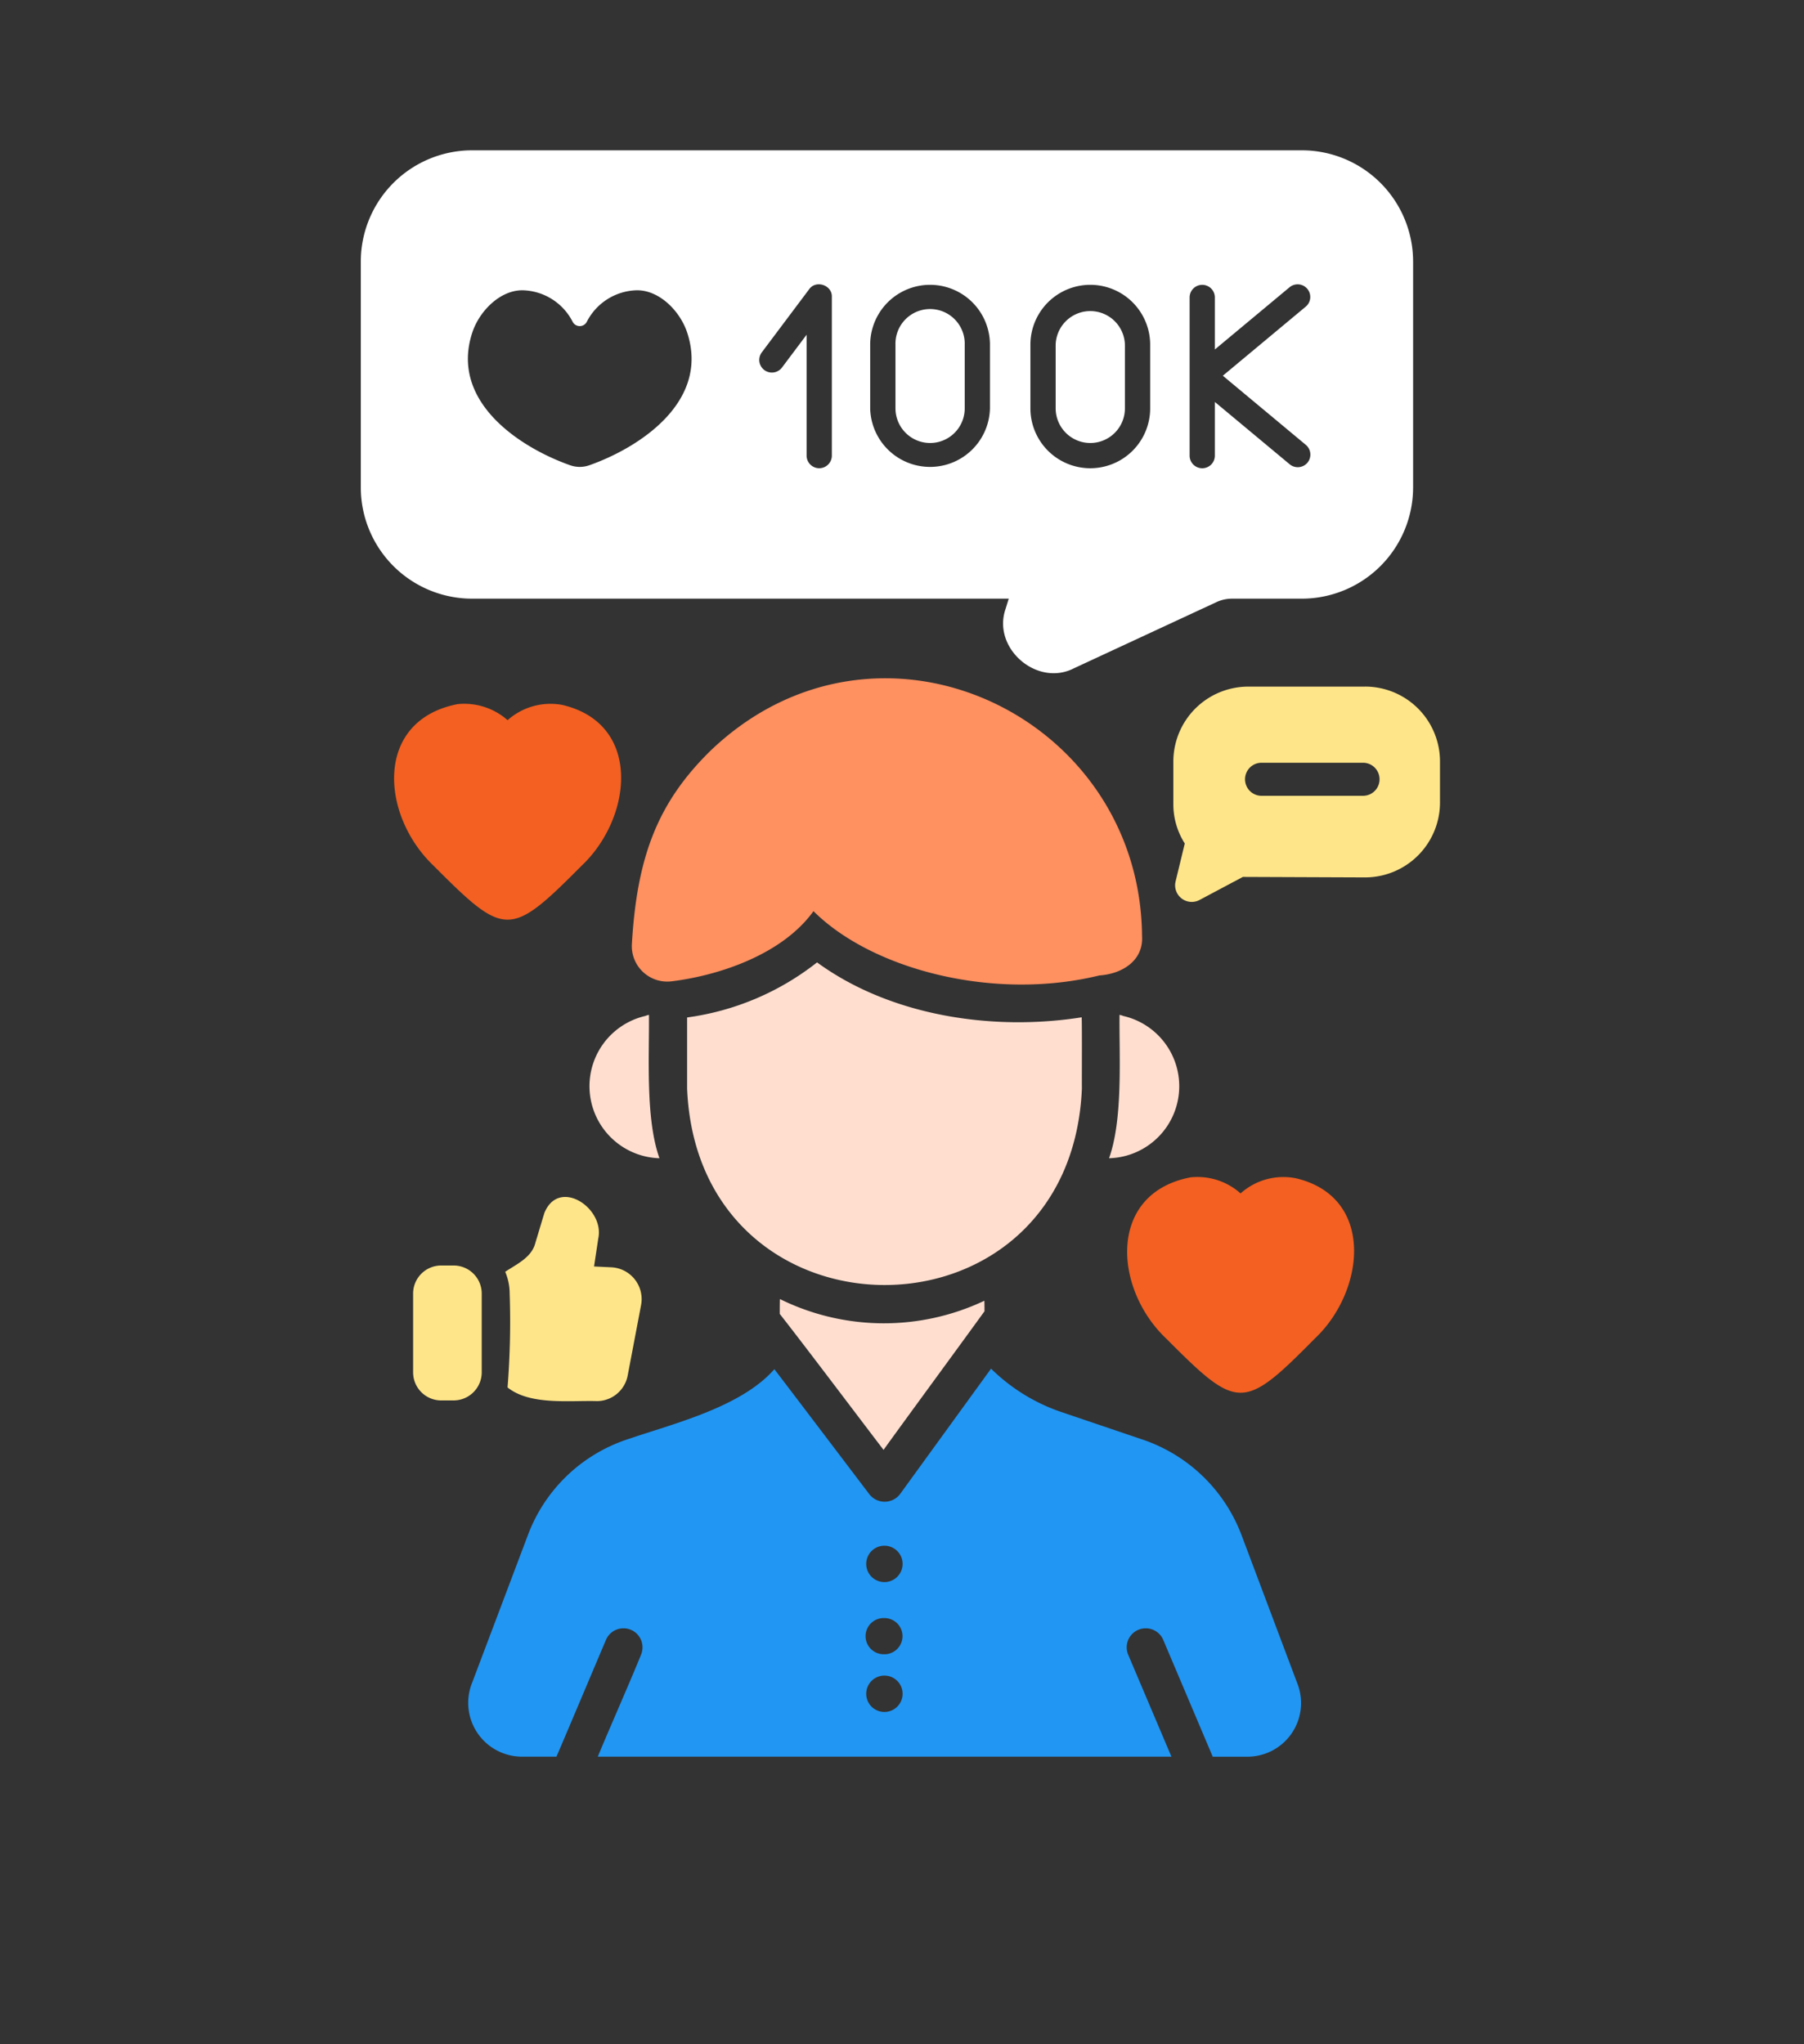<svg xmlns="http://www.w3.org/2000/svg" width="60" height="68" fill="none">
  <rect width="100%" height="100%" fill="#333333" stroke="none"/>
  <path fill="#FFDECF" d="M21.584 33.758a.729.729 0 0 0-.126.038 2.398 2.398 0 0 0 .475 4.732c-.468-1.316-.335-3.364-.349-4.77Z"/>
  <path fill="#F36021" d="M19.35 28.792c1.686-1.597 2.013-4.723-.651-5.344a2.146 2.146 0 0 0-1.817.508 2.175 2.175 0 0 0-1.667-.533c-2.775.545-2.557 3.684-.806 5.363 2.39 2.398 2.545 2.415 4.941.006Z"/>
  <path fill="#FFE589" d="M45.41 22.84h-3.897a2.493 2.493 0 0 0-2.488 2.487v1.432c0 .46.133.91.38 1.299l-.308 1.271a.553.553 0 0 0 .793.611l1.447-.77 4.068.016a2.492 2.492 0 0 0 2.488-2.488v-1.37a2.49 2.49 0 0 0-2.482-2.489Zm-.076 3.632h-3.375a.55.55 0 0 1 0-1.1h3.374a.55.55 0 0 1 0 1.1Z"/>
  <path fill="#2196F3" d="M41.292 51.063a5.347 5.347 0 0 0-3.3-3.18l-2.711-.919c-.871-.299-1.664-.79-2.319-1.437L29.935 49.7a.644.644 0 0 1-1.02.006c-.546-.719-2.647-3.491-3.16-4.161-1.114 1.27-3.356 1.809-4.897 2.337a5.317 5.317 0 0 0-3.3 3.18l-1.85 4.899a1.79 1.79 0 0 0 1.634 2.473h1.166c.339-.79 1.297-3.062 1.648-3.889a.633.633 0 0 1 1.166.493c-.314.786-1.125 2.628-1.44 3.396h19.079l-1.44-3.396a.633.633 0 0 1 1.166-.493l1.648 3.89h1.143a1.784 1.784 0 0 0 1.682-2.407l-1.868-4.966Zm-11.877.354a.605.605 0 0 1 0 1.21.605.605 0 0 1 0-1.21Zm0 5.53a.605.605 0 0 1 0-1.21.605.605 0 0 1 0 1.21Zm0-1.92a.602.602 0 1 1 0-1.203.602.602 0 0 1 0 1.204Z"/>
  <path fill="#FFDECF" d="M25.94 43.212c-.006.032-.006.494-.006.494.822 1.045 2.63 3.448 3.452 4.523.789-1.096 2.588-3.545 3.358-4.611 0 0 0-.323-.006-.349a7.816 7.816 0 0 1-6.798-.057ZM37.362 33.796a.727.727 0 0 0-.127-.038c-.014 1.406.12 3.454-.348 4.77a2.397 2.397 0 0 0 .475-4.732Z"/>
  <path fill="#FF9060" d="M22.329 32.644c1.569-.19 3.688-.888 4.727-2.335 1.941 1.937 5.988 3.002 9.51 2.138.73-.046 1.47-.475 1.418-1.311-.065-7.377-8.805-11.474-14.352-6.165-1.78 1.745-2.45 3.565-2.617 6.448a1.18 1.18 0 0 0 1.314 1.225Z"/>
  <path fill="#FFDECF" d="M35.977 33.84c-3.02.476-6.398-.07-8.802-1.827a8.902 8.902 0 0 1-4.322 1.832v2.369c.367 8.686 12.75 8.73 13.13.002-.003-.472.007-1.924-.006-2.376Z"/>
  <path fill="#F36021" d="M43.078 39.19a2.128 2.128 0 0 0-1.817.508 2.152 2.152 0 0 0-1.667-.534c-2.766.532-2.56 3.703-.806 5.363 2.376 2.385 2.557 2.415 4.935.006 1.69-1.584 2.02-4.736-.645-5.344Z"/>
  <path fill="#FFE589" d="M16.022 45.655V43.03a.934.934 0 0 0-.93-.934h-.418a.934.934 0 0 0-.934.934v2.62a.934.934 0 0 0 .934.934h.418a.936.936 0 0 0 .93-.93ZM19.85 46.607a1.045 1.045 0 0 0 1.028-.86l.446-2.346a1.06 1.06 0 0 0-.985-1.245l-.581-.028.14-.93c.22-1.016-1.314-2.037-1.794-.845l-.298.99c-.12.486-.622.707-1.003.962.097.229.148.475.148.725a27.662 27.662 0 0 1-.07 3.122c.752.603 2.078.427 2.97.455Z"/>
  <path fill="#fff" d="M30.935 14.736a1.152 1.152 0 0 0 1.151-1.152v-2.118a1.152 1.152 0 1 0-2.303 0v2.118a1.153 1.153 0 0 0 1.152 1.152ZM36.263 14.736a1.152 1.152 0 0 0 1.151-1.152v-2.118a1.152 1.152 0 0 0-2.303 0v2.118a1.153 1.153 0 0 0 1.152 1.152Z"/>
  <path fill="#fff" d="M15.7 19.914H33.55l-.103.334c-.46 1.311 1.043 2.613 2.272 1.982l4.744-2.203a1.23 1.23 0 0 1 .514-.113H43.3a3.704 3.704 0 0 0 3.699-3.7V8.7A3.704 3.704 0 0 0 43.3 5H15.7A3.704 3.704 0 0 0 12 8.7v7.515a3.703 3.703 0 0 0 3.7 3.699ZM39.566 9.895a.42.42 0 0 1 .84 0v1.73l2.488-2.073a.42.42 0 0 1 .538.645l-2.761 2.301 2.76 2.3a.423.423 0 0 1 .055.592.421.421 0 0 1-.592.054l-2.488-2.073v1.785a.42.42 0 1 1-.84 0V9.895Zm-5.295 1.571a1.991 1.991 0 1 1 3.983 0v2.118a1.991 1.991 0 1 1-3.983 0v-2.118Zm-5.329 0a1.991 1.991 0 1 1 3.983 0v2.118a1.992 1.992 0 0 1-3.983 0v-2.118Zm-3.605.255 1.574-2.098c.225-.322.77-.14.756.252v5.28a.42.42 0 1 1-.84 0v-4.02l-.818 1.09a.42.42 0 0 1-.672-.504Zm-9.629-.658c.236-.717.93-1.42 1.684-1.407a1.92 1.92 0 0 1 1.651 1.042.265.265 0 0 0 .477 0 1.92 1.92 0 0 1 1.651-1.042c.755-.013 1.448.69 1.684 1.407.759 2.304-1.6 3.83-3.253 4.413a.958.958 0 0 1-.64 0c-1.655-.584-4.012-2.11-3.254-4.413Z"/>
</svg>
